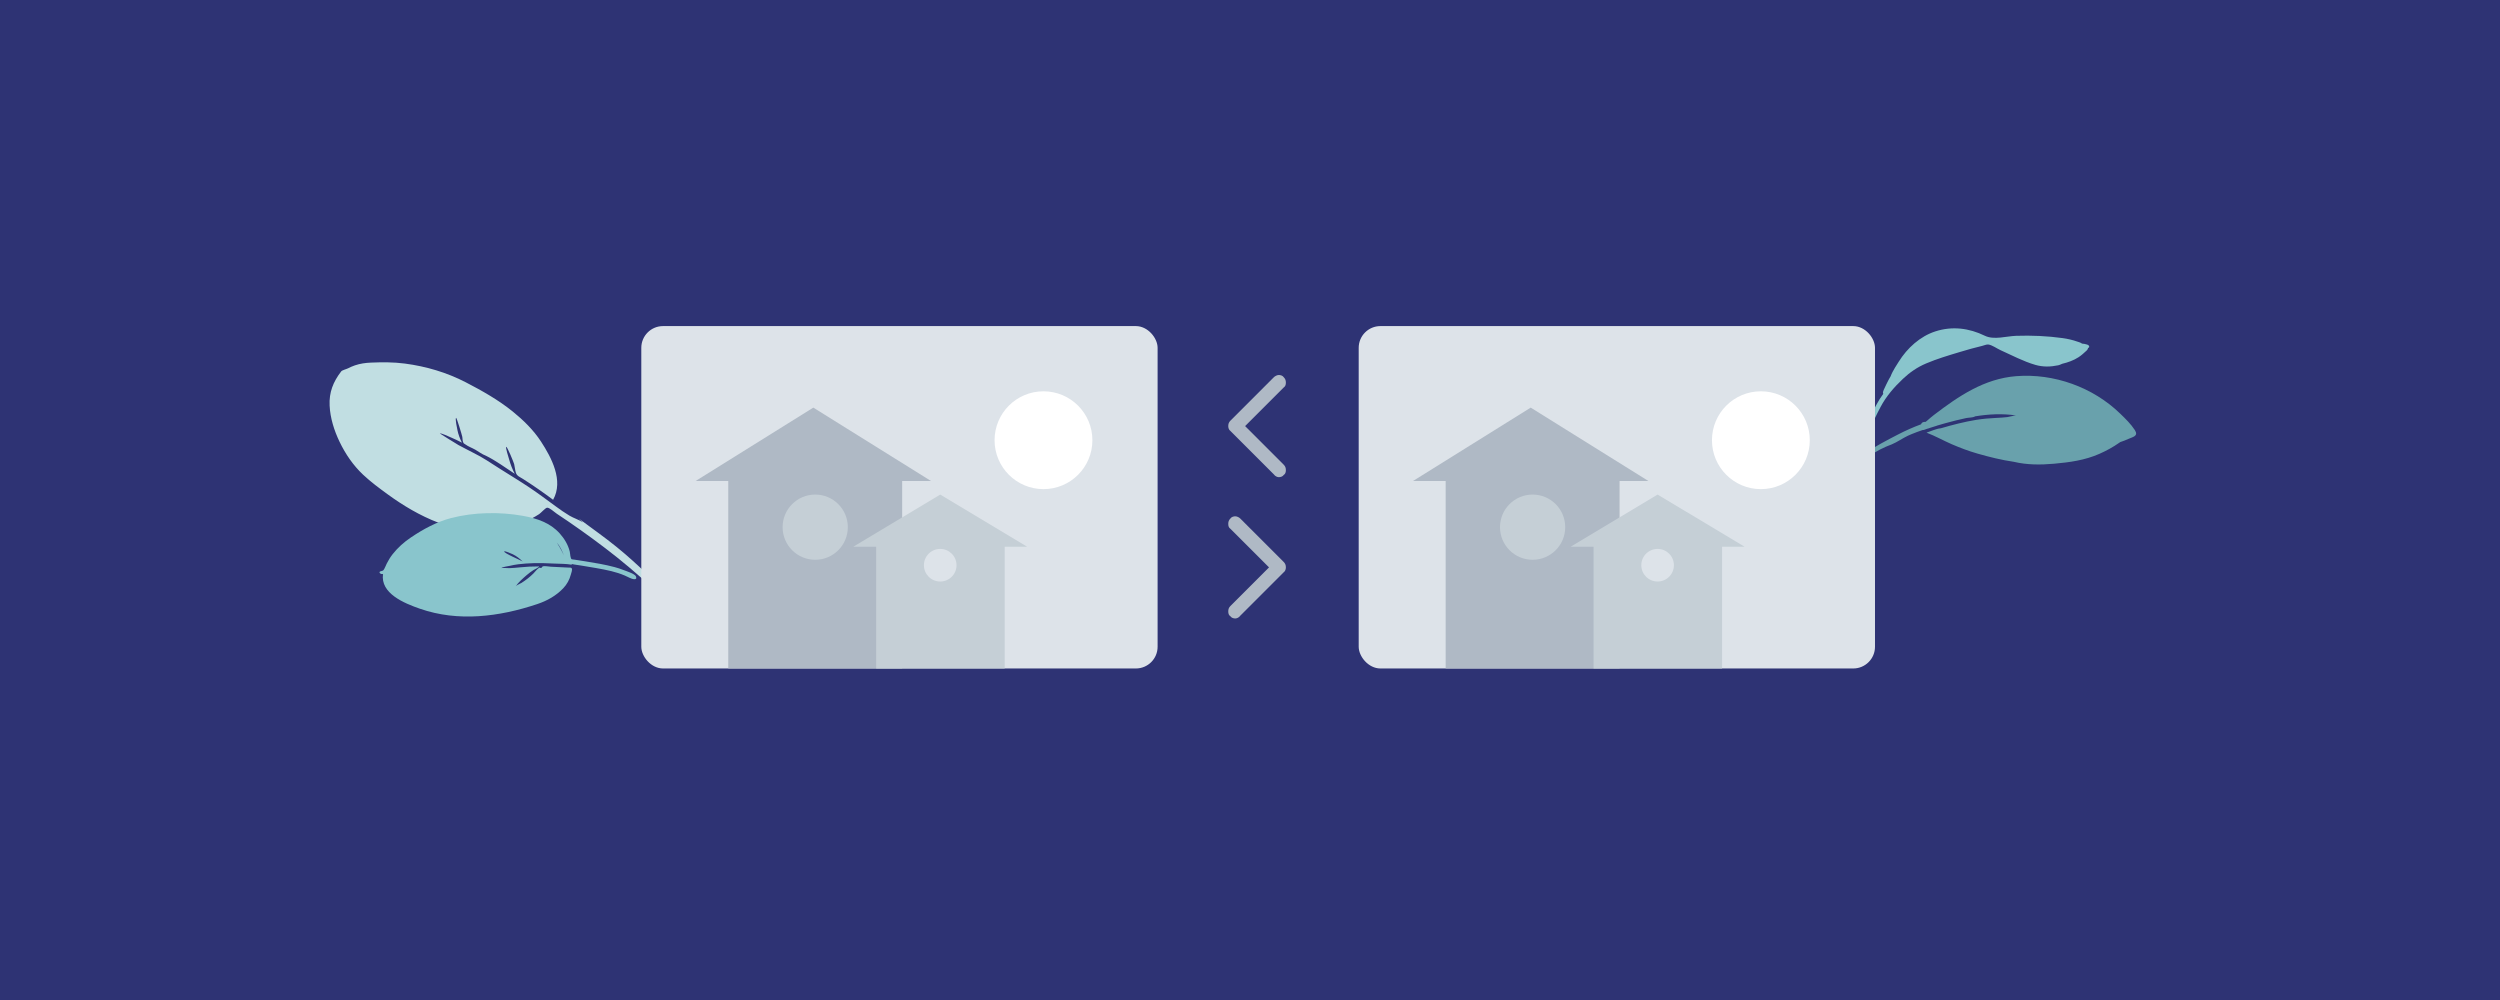 <svg width="460" height="184" viewBox="0 0 460 184" fill="none" xmlns="http://www.w3.org/2000/svg">
<path d="M0 0H460V184H0V0Z" fill="#2E3374"/>
<path fill-rule="evenodd" clip-rule="evenodd" d="M124.286 110.886C120.828 107.325 117.358 103.808 113.494 100.672C111.218 98.825 108.818 97.144 106.468 95.392C106.739 95.629 107.005 95.874 107.264 96.124C106.531 95.626 105.571 95.345 104.793 94.884C103.925 94.37 103.096 93.782 102.283 93.189C100.695 92.032 99.131 90.853 97.499 89.757C95.681 88.535 93.796 87.406 91.947 86.231C90.378 85.233 88.789 84.141 87.11 83.325C86.195 82.881 85.278 82.354 84.359 81.89C84.051 81.735 80.931 79.765 80.939 79.759C81.111 79.629 82.682 80.367 82.924 80.466C83.634 80.756 84.312 81.102 84.994 81.448C84.62 80.709 84.323 79.933 84.162 79.117C84.112 78.865 83.713 77.03 83.917 76.876C84.019 76.799 85.015 80.082 85.066 80.398C85.107 80.654 85.101 81.023 85.185 81.266C85.321 81.658 85.314 81.54 85.612 81.76C86.159 82.165 86.886 82.418 87.478 82.757C87.797 82.935 88.785 83.642 89.381 83.843C91.183 84.718 93.009 86.064 94.72 87.182C94.271 86.338 93.929 85.455 93.68 84.53C93.621 84.31 92.981 82.34 93.136 82.223C93.311 82.091 94.53 85.1 94.602 85.385C94.736 85.915 94.764 86.504 94.932 87.019C95.116 87.584 95.692 87.784 96.21 88.113C98.118 89.325 99.96 90.613 101.771 91.96C103.747 88.445 101.468 84.2 99.548 81.251C98.163 79.126 96.3 77.303 94.332 75.712C91.706 73.589 88.701 71.893 85.7 70.341C82.203 68.534 78.423 67.413 74.494 66.896C72.439 66.625 70.337 66.633 68.261 66.72C67.247 66.762 66.273 66.896 65.302 67.227C64.864 67.376 64.44 67.564 64.028 67.775C63.715 67.935 62.956 68.104 62.776 68.342C61.293 70.273 60.534 72.197 60.65 74.623C60.759 76.92 61.485 79.218 62.469 81.266C63.565 83.547 64.975 85.618 66.819 87.355C68.226 88.681 69.799 89.835 71.361 90.974C76.919 95.024 83.964 98.546 91.162 97.641C93.492 97.348 95.708 96.534 97.779 95.426C98.267 95.165 98.752 94.902 99.213 94.594C99.523 94.386 100.353 93.45 100.666 93.416C101.094 93.37 102.016 94.24 102.418 94.505C105.471 96.521 108.444 98.645 111.354 100.855C114.451 103.207 117.396 105.719 120.254 108.349C121.469 109.467 122.677 110.588 123.857 111.744C124.132 112.013 124.804 113.004 125.302 113.049C125.617 113.077 125.83 112.808 125.785 112.516C125.707 112.009 124.64 111.251 124.286 110.886Z" fill="#C1DEE2"/>
<path fill-rule="evenodd" clip-rule="evenodd" d="M96.19 103.336C95.659 102.807 95.063 102.33 94.363 101.989C94.186 101.903 92.868 101.326 92.782 101.453C92.582 101.748 96.03 103.167 96.19 103.336ZM102.439 99.801C102.435 99.823 102.892 100.538 103.017 100.757C103.281 101.224 103.526 101.7 103.756 102.177C103.415 101.335 103.065 100.554 102.439 99.801ZM70.478 105.614C70.037 105.745 69.508 105.23 70.079 105.104C70.541 105.002 70.518 104.978 70.726 104.635C70.894 104.357 70.998 104.017 71.146 103.726C71.459 103.106 71.815 102.515 72.252 101.962C73.187 100.776 74.327 99.753 75.606 98.892C77.837 97.388 80.339 96.014 82.993 95.324C87.213 94.226 92.015 94.158 96.242 94.919C98.859 95.391 101.251 96.21 102.99 98.151C103.858 99.121 104.54 100.257 104.838 101.508C104.916 101.835 104.902 102.199 104.999 102.519C105.149 103.011 105.083 102.88 105.708 102.976C106.391 103.08 107.073 103.187 107.755 103.296C109.54 103.58 111.336 103.882 113.076 104.344C113.649 104.495 114.209 104.681 114.756 104.897C115.17 105.06 116.818 105.571 117.018 106.066C117.351 106.89 116.234 106.516 115.888 106.337C115.584 106.18 115.272 106.033 114.955 105.898C114.158 105.559 113.327 105.296 112.478 105.087C111.56 104.861 110.623 104.692 109.69 104.523C108.82 104.366 107.947 104.222 107.073 104.085C106.587 104.009 106.101 103.935 105.614 103.861C105.448 103.836 105.155 103.704 105.178 103.902C104.155 103.721 103.05 103.747 102.009 103.697C100.734 103.636 99.454 103.586 98.174 103.622C97.251 103.649 96.328 103.705 95.409 103.819C94.873 103.886 94.345 103.983 93.819 104.107C93.529 104.175 92.389 104.319 92.232 104.551C92.299 104.451 93.558 104.548 93.718 104.542C94.359 104.52 94.994 104.462 95.632 104.396C96.817 104.274 98.002 104.211 99.19 104.22C99.185 104.412 98.374 104.754 98.176 104.881C97.731 105.167 97.306 105.478 96.909 105.82C96.21 106.421 95.373 107.166 94.889 107.879C95.032 107.669 95.735 107.396 95.984 107.235C96.384 106.978 96.776 106.704 97.146 106.41C97.488 106.14 97.808 105.847 98.121 105.548C98.435 105.249 98.861 104.628 99.274 104.429C99.299 104.417 99.478 104.548 99.581 104.503C99.683 104.458 99.812 104.234 99.838 104.225C100.222 104.089 100.951 104.259 101.355 104.276C102.401 104.32 103.447 104.378 104.493 104.431C104.817 104.448 105.093 104.38 105.215 104.6C105.345 104.835 105.106 105.452 105.038 105.707C104.786 106.657 104.338 107.508 103.633 108.244C102.313 109.622 100.684 110.541 98.845 111.155C91.799 113.509 84.303 114.452 77.259 112.003C74.343 110.99 69.952 109.178 70.478 105.614Z" fill="#89C5CC"/>
<path fill-rule="evenodd" clip-rule="evenodd" d="M383.084 63.223C382.909 63.05 382.452 62.933 382.242 62.859C381.371 62.552 380.457 62.343 379.542 62.213C376.72 61.819 373.813 61.695 370.97 61.791C369.164 61.852 366.887 62.595 365.215 61.78C362.302 60.361 359.21 59.973 356.114 60.973C353.284 61.888 350.927 64.052 349.38 66.532C349.146 66.906 348.22 68.275 347.877 69.237C347.761 69.427 347.649 69.619 347.544 69.816C347.248 70.374 346.971 70.945 346.709 71.519C346.596 71.764 346.325 72.301 346.537 72.442C346.078 73.074 345.656 73.732 345.286 74.42C344.208 76.422 343.028 78.619 342.437 80.82C342.218 81.634 342.097 82.468 342.073 83.312C342.062 83.729 341.926 84.552 342.155 84.902C342.641 85.647 343.069 84.762 343.067 84.311C343.044 80.874 344.454 77.849 346.044 74.846C347.072 72.904 348.549 71.204 350.148 69.7C351.442 68.484 352.775 67.57 354.411 66.873C356.412 66.022 358.511 65.401 360.591 64.775C361.96 64.363 363.328 63.967 364.72 63.642C365.03 63.57 365.533 63.344 365.859 63.389C366.548 63.483 367.45 64.139 368.088 64.426C370.185 65.369 372.286 66.494 374.501 67.137C375.921 67.55 377.313 67.508 378.738 67.208C378.884 67.177 379.134 67.081 379.445 66.936C380.508 66.684 381.53 66.322 382.461 65.723C382.997 65.377 383.506 64.905 383.97 64.472C384.109 64.343 384.185 64.183 384.209 64.024C384.306 63.989 384.373 63.942 384.396 63.879C384.562 63.412 383.664 63.276 383.084 63.223Z" fill="#89C5CC"/>
<path fill-rule="evenodd" clip-rule="evenodd" d="M392.815 79.142C392.103 78.034 391.083 77.043 390.14 76.131C385.102 71.221 377.885 68.666 370.974 69.214C365.091 69.681 360.394 72.883 355.865 76.337C355.415 76.68 354.998 77.051 354.571 77.418C354.479 77.497 354.393 77.564 354.311 77.625C353.915 77.601 353.587 77.707 353.472 78.071C352.004 78.612 350.581 79.249 349.181 79.975C345.061 82.112 340.864 84.291 338.191 88.199C340.148 86.535 342.305 84.99 344.452 83.575C344.575 83.493 344.699 83.415 344.824 83.337C344.837 83.329 344.85 83.321 344.863 83.312C345.537 82.897 346.234 82.536 346.959 82.219C346.967 82.216 346.975 82.212 346.983 82.209C347.078 82.167 347.175 82.128 347.271 82.088C347.471 82.005 347.672 81.925 347.876 81.848C347.945 81.822 348.014 81.795 348.082 81.766C349.101 81.342 350.04 80.655 351.053 80.175C351.286 80.069 351.522 79.967 351.76 79.868C351.774 79.863 351.788 79.857 351.802 79.851C352.443 79.587 353.099 79.349 353.762 79.127C353.97 79.157 354.256 79 354.56 78.903C354.621 78.885 355.052 78.787 355.253 78.685C355.632 78.566 356.01 78.447 356.388 78.33C356.383 78.327 356.378 78.325 356.372 78.322C356.741 78.215 357.11 78.109 357.476 78.003C357.556 77.979 357.637 77.956 357.718 77.933C357.848 77.897 357.977 77.861 358.107 77.825C359.316 77.488 360.536 77.193 361.764 76.926C362.202 76.83 362.994 76.857 363.373 76.636C363.387 76.627 363.398 76.618 363.41 76.609C365.902 76.202 368.438 76.064 370.934 76.444C370.574 76.456 369.573 76.718 369.35 76.745C368.668 76.829 367.987 76.861 367.3 76.896C366.071 76.959 364.834 77.056 363.623 77.254C361.407 77.618 359.251 78.176 357.111 78.805C357.096 78.806 357.08 78.806 357.065 78.808C356.222 78.892 355.283 79.353 354.479 79.609C356.055 80.195 357.572 81.067 359.121 81.736C360.665 82.403 362.229 82.991 363.841 83.456C365.984 84.074 368.277 84.645 370.555 84.975C372.968 85.552 375.489 85.544 377.925 85.327C380.807 85.07 383.594 84.689 386.245 83.527C387.548 82.956 388.813 82.266 389.972 81.449C390.023 81.413 390.079 81.376 390.138 81.338C390.654 81.171 391.159 80.978 391.647 80.752C392.421 80.393 393.534 80.261 392.815 79.142Z" fill="#69A1AC"/>
<path fill-rule="evenodd" clip-rule="evenodd" d="M166.007 111.986C166.003 111.996 165.999 112.006 165.993 112.018C165.999 112.008 166.007 111.968 166.007 111.986Z" fill="#C5CFD6"/>
<path fill-rule="evenodd" clip-rule="evenodd" d="M165.998 112.001C165.998 112.003 165.996 112.007 165.996 112.011C165.996 112.001 166.014 111.971 165.998 112.001Z" fill="#C5CFD6"/>
<path fill-rule="evenodd" clip-rule="evenodd" d="M166.067 111.832C166.053 111.872 166.035 111.91 166.019 111.95C166.027 111.93 166.035 111.914 166.043 111.894C165.835 112.414 165.967 112.076 166.067 111.832Z" fill="#C5CFD6"/>
<path fill-rule="evenodd" clip-rule="evenodd" d="M166.022 111.953C166.014 111.971 166.006 111.991 165.998 112.009C165.94 112.121 166.022 111.953 166.022 111.953Z" fill="#C5CFD6"/>
<path fill-rule="evenodd" clip-rule="evenodd" d="M165.999 112.002C165.999 112 165.999 112 166.001 111.998C165.999 112 165.999 112 165.999 112.002Z" fill="#C5CFD6"/>
<path fill-rule="evenodd" clip-rule="evenodd" d="M165.99 112.016C165.978 112.04 166.046 111.924 165.99 112.016V112.016Z" fill="#C5CFD6"/>
<path fill-rule="evenodd" clip-rule="evenodd" d="M165.998 112.002L166.002 111.998C166 112 166 112.002 165.998 112.002Z" fill="#C5CFD6"/>
<rect x="118" y="60" width="95" height="63" rx="4" fill="#DDE3E9"/>
<path fill-rule="evenodd" clip-rule="evenodd" d="M192 90C196.971 90 201 85.971 201 81C201 76.029 196.971 72 192 72C187.029 72 183 76.029 183 81C183 85.971 187.029 90 192 90Z" fill="white"/>
<path fill-rule="evenodd" clip-rule="evenodd" d="M171.301 88.5L149.651 75L128 88.5H134V123H166V88.5H171.301Z" fill="#AFB9C5"/>
<path fill-rule="evenodd" clip-rule="evenodd" d="M189 100.6L173 91L157 100.6H161.215V123H184.863V100.6H189Z" fill="#C5CFD6"/>
<path fill-rule="evenodd" clip-rule="evenodd" d="M150 103C153.314 103 156 100.314 156 97C156 93.686 153.314 91 150 91C146.686 91 144 93.686 144 97C144 100.314 146.686 103 150 103Z" fill="#C5CFD6"/>
<path fill-rule="evenodd" clip-rule="evenodd" d="M173 107C174.657 107 176 105.657 176 104C176 102.343 174.657 101 173 101C171.343 101 170 102.343 170 104C170 105.657 171.343 107 173 107Z" fill="#DDE3E9"/>
<path fill-rule="evenodd" clip-rule="evenodd" d="M298.007 111.986C298.003 111.996 297.999 112.006 297.993 112.018C297.999 112.008 298.007 111.968 298.007 111.986Z" fill="#C5CFD6"/>
<path fill-rule="evenodd" clip-rule="evenodd" d="M297.998 112.001C297.998 112.003 297.996 112.007 297.996 112.011C297.996 112.001 298.014 111.971 297.998 112.001Z" fill="#C5CFD6"/>
<path fill-rule="evenodd" clip-rule="evenodd" d="M298.067 111.832C298.053 111.872 298.035 111.91 298.019 111.95C298.027 111.93 298.035 111.914 298.043 111.894C297.835 112.414 297.967 112.076 298.067 111.832Z" fill="#C5CFD6"/>
<path fill-rule="evenodd" clip-rule="evenodd" d="M298.022 111.953C298.014 111.971 298.006 111.991 297.998 112.009C297.94 112.121 298.022 111.953 298.022 111.953Z" fill="#C5CFD6"/>
<path fill-rule="evenodd" clip-rule="evenodd" d="M297.999 112.002C297.999 112 297.999 112 298.001 111.998C297.999 112 297.999 112 297.999 112.002Z" fill="#C5CFD6"/>
<path fill-rule="evenodd" clip-rule="evenodd" d="M297.99 112.016C297.978 112.04 298.046 111.924 297.99 112.016V112.016Z" fill="#C5CFD6"/>
<path fill-rule="evenodd" clip-rule="evenodd" d="M297.998 112.002L298.002 111.998C298 112 298 112.002 297.998 112.002Z" fill="#C5CFD6"/>
<rect x="250" y="60" width="95" height="63" rx="4" fill="#DDE3E9"/>
<path fill-rule="evenodd" clip-rule="evenodd" d="M324 90C328.971 90 333 85.971 333 81C333 76.029 328.971 72 324 72C319.029 72 315 76.029 315 81C315 85.971 319.029 90 324 90Z" fill="white"/>
<path fill-rule="evenodd" clip-rule="evenodd" d="M303.301 88.5L281.651 75L260 88.5H266V123H298V88.5H303.301Z" fill="#AFB9C5"/>
<path fill-rule="evenodd" clip-rule="evenodd" d="M321 100.6L305 91L289 100.6H293.215V123H316.863V100.6H321Z" fill="#C5CFD6"/>
<path fill-rule="evenodd" clip-rule="evenodd" d="M282 103C285.314 103 288 100.314 288 97C288 93.686 285.314 91 282 91C278.686 91 276 93.686 276 97C276 100.314 278.686 103 282 103Z" fill="#C5CFD6"/>
<path fill-rule="evenodd" clip-rule="evenodd" d="M305 107C306.657 107 308 105.657 308 104C308 102.343 306.657 101 305 101C303.343 101 302 102.343 302 104C302 105.657 303.343 107 305 107Z" fill="#DDE3E9"/>
<g clip-path="url(#clip0)">
<path d="M228.2 113.3L236.2 105.3C236.5 105.1 236.6 104.7 236.6 104.4C236.6 104 236.5 103.7 236.2 103.4L228.2 95.4C228 95.2 227.6 95 227.3 95C227 95 226.6 95.1 226.4 95.4C226.1 95.7 226 96 226 96.4C226 96.8 226.1 97.1 226.4 97.3L233.5 104.4L226.4 111.5C226.1 111.8 226 112.1 226 112.5C226 112.9 226.1 113.2 226.4 113.4C226.6 113.7 227 113.8 227.3 113.8C227.6 113.8 228 113.6 228.2 113.3Z" fill="#AFB9C5"/>
<path d="M234.4 87.3L226.4 79.3C226.1 79.1 226 78.7 226 78.4C226 78 226.1 77.7 226.4 77.4L234.4 69.4C234.6 69.2 235 69 235.3 69C235.6 69 236 69.1 236.2 69.4C236.5 69.7 236.6 70 236.6 70.4C236.6 70.8 236.5 71.1 236.2 71.3L229.1 78.4L236.2 85.5C236.5 85.8 236.6 86.1 236.6 86.5C236.6 86.9 236.5 87.2 236.2 87.4C236 87.7 235.6 87.8 235.3 87.8C235 87.8 234.6 87.6 234.4 87.3Z" fill="#AFB9C5"/>
</g>
<defs>
<clipPath id="clip0">
<rect x="226" y="69" width="10.6" height="44.8" fill="white"/>
</clipPath>
</defs>
</svg>
